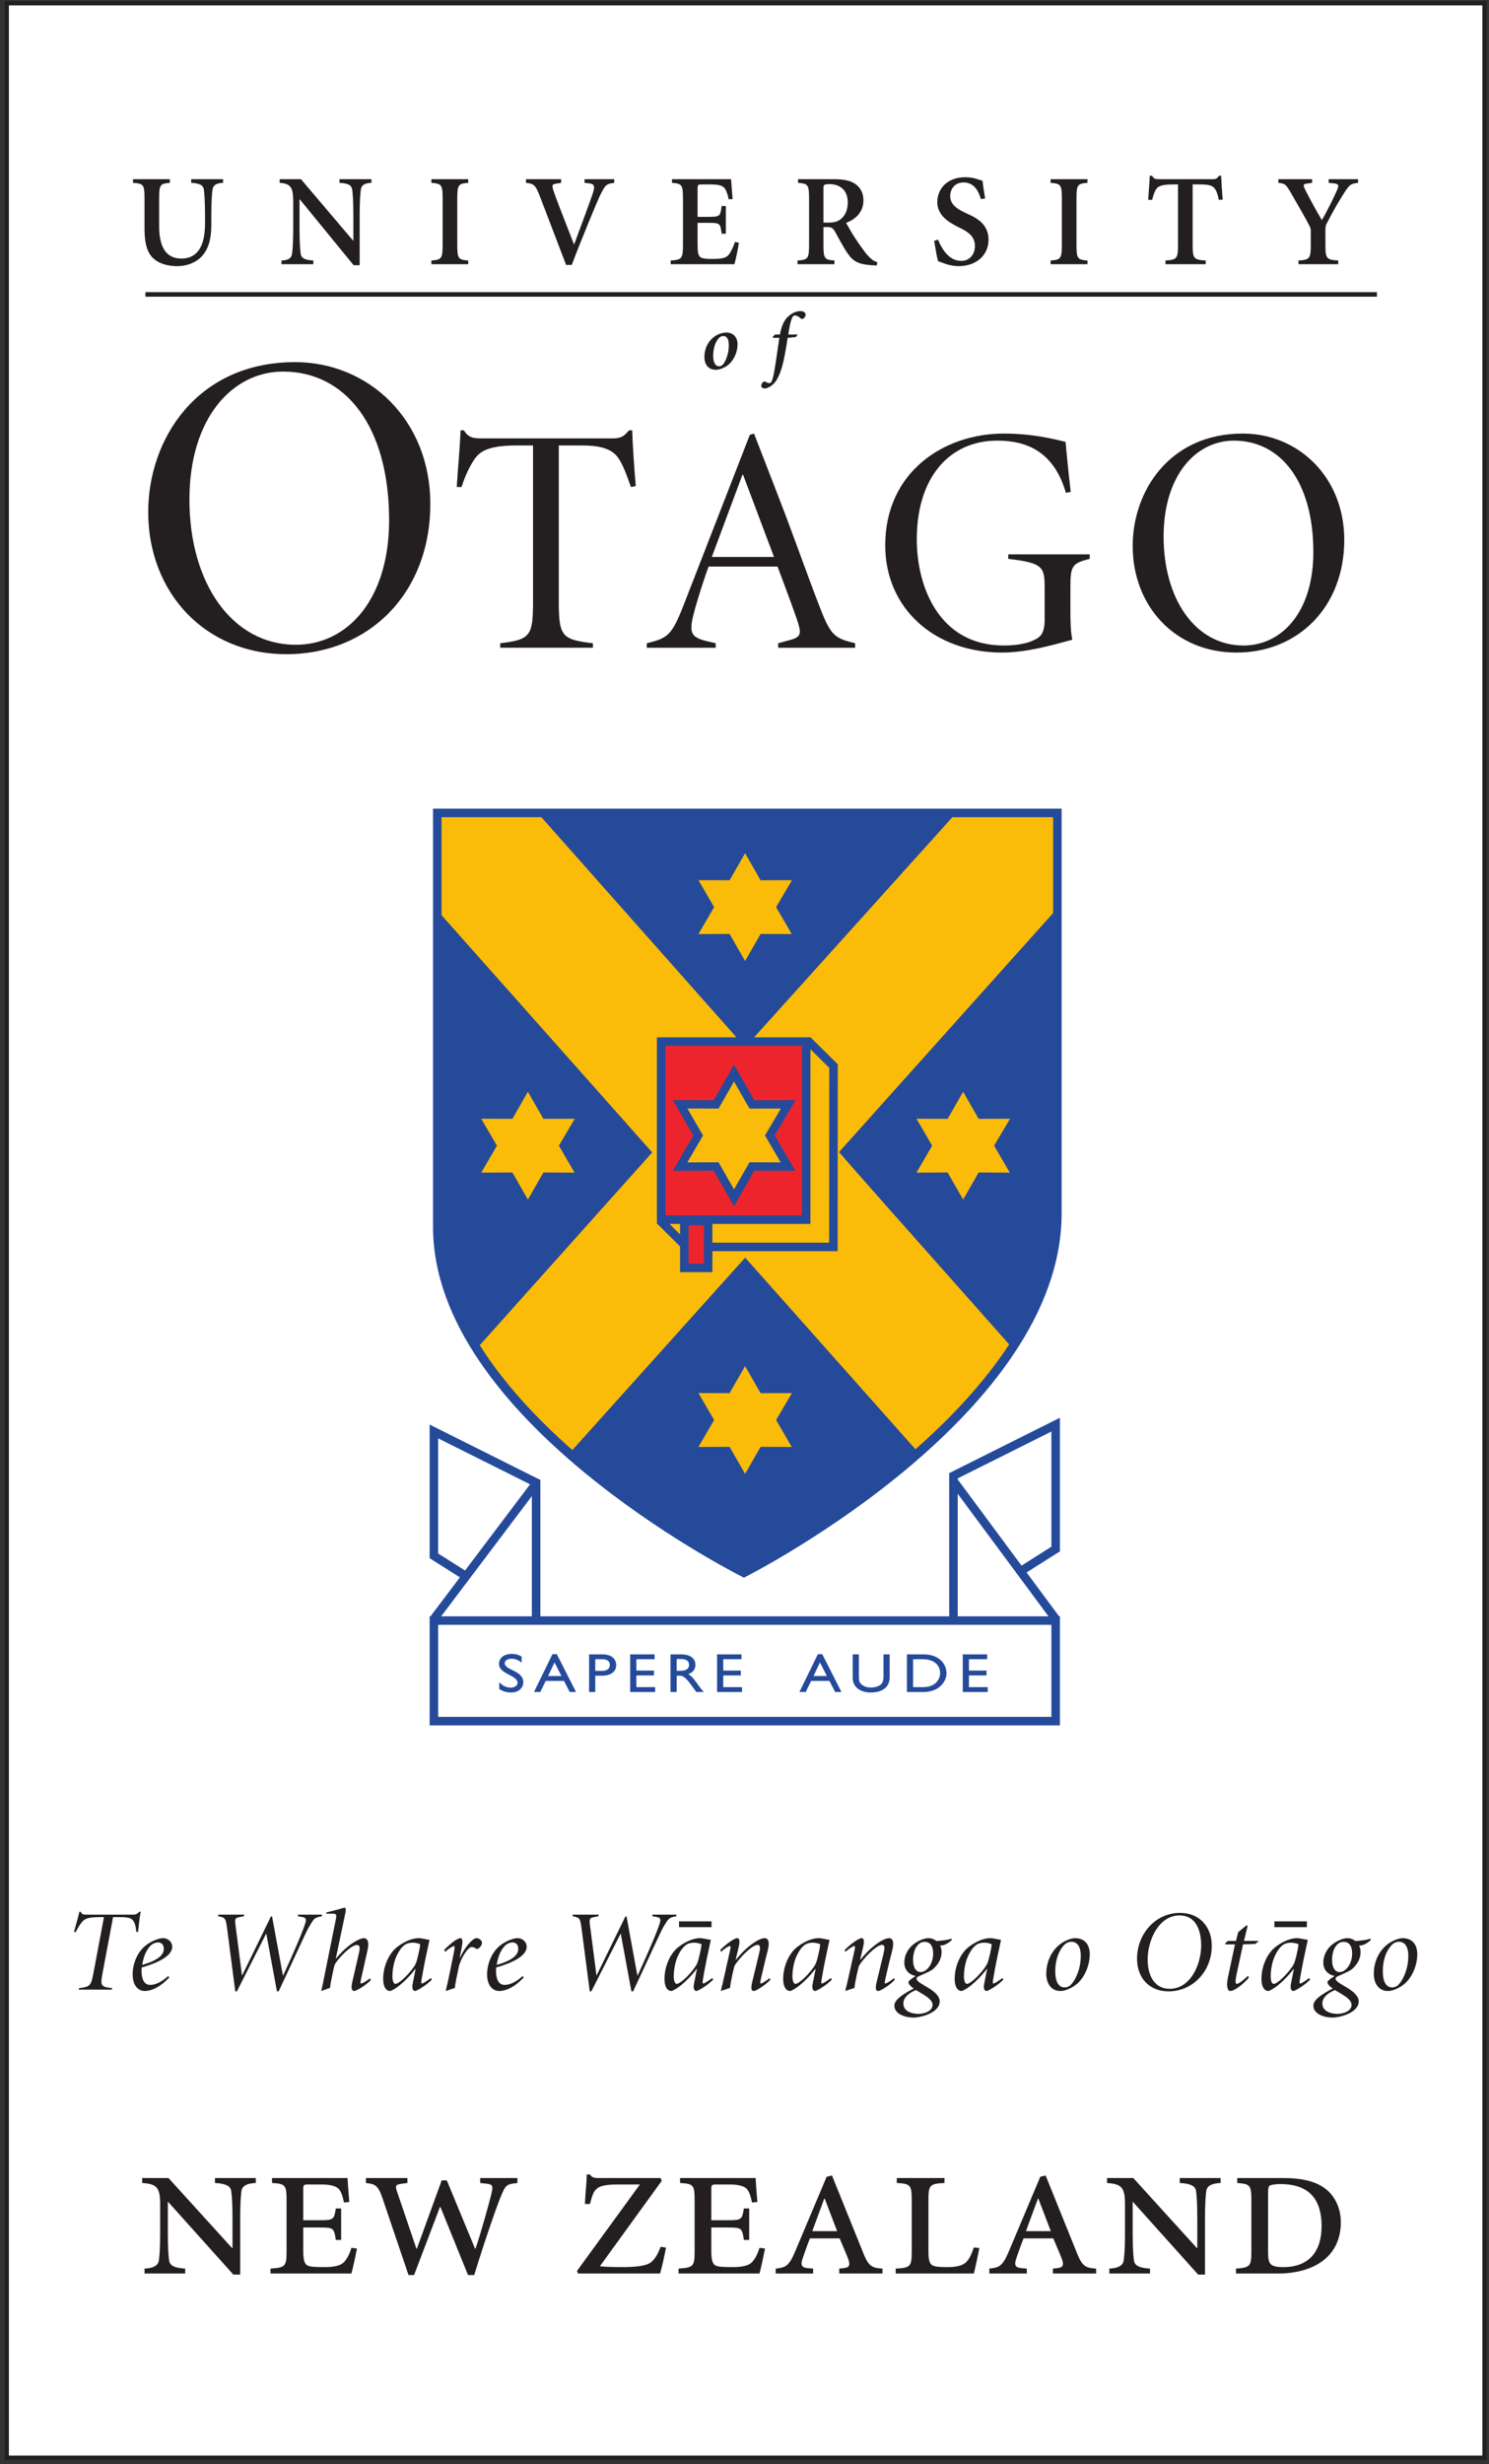 <?xml version="1.0" encoding="UTF-8" standalone="no"?>
<svg
   xmlns:dc="http://purl.org/dc/elements/1.1/"
   xmlns:cc="http://creativecommons.org/ns#"
   xmlns:rdf="http://www.w3.org/1999/02/22-rdf-syntax-ns#"
   xmlns:svg="http://www.w3.org/2000/svg"
   xmlns="http://www.w3.org/2000/svg"
   viewBox="0 0 376.25 622.5"
   height="622.5"
   width="376.25"
   xml:space="preserve"
   version="1.1"
   id="svg3159"><rect x="0" y="0" width="376.25" height="622.5" fill="#333333" stroke="none"/><defs
     id="defs3163" /><g
     transform="matrix(1.25,0,0,-1.25,0,622.5)"
     id="g3167"><g
       transform="scale(0.1,0.1)"
       id="g3169"><path
         id="path3171"
         style="fill:#ffffff;fill-opacity:1;fill-rule:nonzero;stroke:none"
         d="m 3000.93,4973.46 c 0,-9.21 0,-4951.343 0,-4960.558 -9.2,0 -2978.086,0 -2987.285,0 0,9.215 0,4951.348 0,4960.558 9.199,0 2978.086,0 2987.285,0" /><path
         id="path3173"
         style="fill:none;stroke:#231f20;stroke-width:8.682;stroke-linecap:butt;stroke-linejoin:miter;stroke-miterlimit:3.864;stroke-dasharray:none;stroke-opacity:1"
         d="m 3000.93,4973.46 c 0,-9.21 0,-4951.343 0,-4960.558 -9.2,0 -2978.086,0 -2987.285,0 0,9.215 0,4951.348 0,4960.558 9.199,0 2978.086,0 2987.285,0 z" /><path
         id="path3175"
         style="fill:#231f20;fill-opacity:1;fill-rule:nonzero;stroke:none"
         d="m 299.594,3945.19 c 0,-162.33 114.582,-287.32 279.511,-287.32 165.782,0 290.786,122.39 290.786,303.81 0,170.14 -125.004,286.46 -273.43,286.46 -197.91,0 -296.867,-155.39 -296.867,-302.95 l 0,0 z m 83.336,25.17 c 0,165.79 87.668,258.67 189.226,258.67 126.731,0 214.403,-111.1 214.403,-300.33 0,-161.45 -85.067,-251.74 -188.364,-251.74 -130.203,0 -215.265,125.87 -215.265,293.4 l 0,0" /><path
         id="path3177"
         style="fill:#231f20;fill-opacity:1;fill-rule:nonzero;stroke:none"
         d="m 974.051,4094.02 c -17.586,0 -26.688,1.3 -36.461,16.28 l -6.512,0 c -1.301,-33.2 -5.203,-74.86 -7.805,-114.57 l 9.762,0 c 9.121,28.64 19.531,46.87 27.34,57.93 9.766,13.02 25.387,26.04 83.325,26.04 l 33.85,0 0,-314.41 c 0,-70.31 -5.21,-78.13 -66.39,-85.29 l 0,-9.11 187.47,0 0,9.11 c -63.79,7.16 -69,14.98 -69,85.29 l 0,314.41 48.17,0 c 39.71,0 59.24,-9.11 69.65,-22.13 9.76,-12.37 16.93,-30.6 27.99,-61.84 l 9.77,1.95 c -3.26,37.76 -6.51,85.28 -7.16,112.62 l -6.52,0 c -10.41,-12.37 -16.26,-16.28 -33.19,-16.28 l -264.289,0 0,0" /><path
         id="path3179"
         style="fill:#231f20;fill-opacity:1;fill-rule:nonzero;stroke:none"
         d="m 1446.77,3670.89 0,9.11 -13.66,3.25 c -35.15,7.82 -41.02,15.63 -31.25,54.69 6.51,26.04 22.78,76.82 30.6,96.99 l 139.3,0 c 18.89,-50.12 37.76,-100.89 42.31,-116.52 5.86,-20.18 3.91,-26.69 -19.52,-32.55 l -21.49,-5.86 0,-9.11 155.59,0 0,9.11 c -40.36,9.77 -48.83,14.98 -69.67,68.36 -26.02,66.4 -54.67,149.07 -86.56,231.09 l -48.17,124.34 -8.46,-2.61 -133.46,-343.06 c -24.73,-63.14 -32.54,-67.7 -74.86,-78.12 l 0,-9.11 139.3,0 0,0 z m 54.04,349.58 1.3,0 62.5,-166.01 -125.64,0 61.84,166.01 0,0" /><path
         id="path3181"
         style="fill:#231f20;fill-opacity:1;fill-rule:nonzero;stroke:none"
         d="m 2164.43,3985.96 c -5.19,44.92 -8.45,78.77 -10.41,100.9 -22.77,5.87 -67.7,16.93 -124.32,16.93 -123.04,0 -240.22,-78.77 -240.22,-225.9 0,-127.58 99.6,-216.76 236.31,-216.76 48.82,0 101.55,14.96 141.91,26.03 -3.27,14.98 -3.91,35.81 -3.91,59.24 l 0,44.27 c 0,45.57 2.6,50.78 39.06,59.89 l 0,9.11 -164.69,0 0,-9.11 c 70.95,-8.46 73.55,-16.27 73.55,-59.89 l 0,-62.49 c 0,-29.95 -9.11,-36.46 -24.09,-42.97 -14.32,-6.51 -35.15,-9.76 -58.59,-9.76 -128.89,0 -175.75,115.87 -175.75,214.82 0,123.03 64.44,199.2 162.74,199.2 60.54,0 114.57,-22.79 138.65,-105.46 l 9.76,1.95 0,0" /><path
         id="path3183"
         style="fill:#231f20;fill-opacity:1;fill-rule:nonzero;stroke:none"
         d="m 2289.73,3876.6 c 0,-121.74 85.93,-215.47 209.62,-215.47 124.33,0 218.07,91.78 218.07,227.83 0,127.6 -93.74,214.83 -205.05,214.83 -148.42,0 -222.64,-116.52 -222.64,-227.19 l 0,0 z m 62.5,18.88 c 0,124.33 65.75,193.99 141.9,193.99 95.05,0 160.79,-83.33 160.79,-225.24 0,-121.08 -63.78,-188.78 -141.25,-188.78 -97.63,0 -161.44,94.39 -161.44,220.03 l 0,0" /><path
         id="path3185"
         style="fill:#231f20;fill-opacity:1;fill-rule:nonzero;stroke:none"
         d="m 1467.98,4307.95 c -5.43,0 -13.31,-1.82 -20.53,-6.08 -11.67,-6.91 -23.5,-21.53 -23.5,-43.54 0,-11.99 5.59,-25.63 23.16,-25.63 8.22,0 19.39,4.76 26.45,11.17 11.01,9.7 17.42,25.8 17.42,40.42 0,13.63 -8.38,23.66 -23,23.66 l 0,0 z m -5.59,-7.07 c 6.57,0 10.84,-5.92 10.84,-18.08 0.33,-21.67 -9.53,-40.24 -15.77,-42.38 -1.14,-0.33 -2.3,-0.65 -3.94,-0.65 -7.56,0 -11.83,8.05 -11.83,20.69 0,24.82 10.68,37.3 15.77,39.43 1.48,0.66 3.13,0.99 4.93,0.99 l 0,0" /><path
         id="path3187"
         style="fill:#231f20;fill-opacity:1;fill-rule:nonzero;stroke:none"
         d="m 1593.45,4304 c 4.93,31.55 8.55,38.45 13.15,38.45 3.94,0 8.04,-2.15 12,-5.91 1.64,-1.66 4.26,-1.49 5.91,0 1.48,1.3 4.1,4.1 4.1,7.55 0,3.94 -4.43,7.23 -10.68,7.23 -10.51,0 -20.86,-6.41 -27.59,-13.97 -7.06,-8.05 -11.34,-19.71 -13.64,-33.35 l -10.02,0 -4.76,-5.09 0.48,-1.65 12.99,0 c -2.14,-14.29 -3.95,-27.1 -6.91,-47.47 -4.27,-28.91 -7.22,-39.76 -9.68,-42.23 -1.32,-1.31 -2.64,-1.97 -4.12,-1.97 -1.96,0 -5.58,1.97 -7.72,2.96 -1.97,0.83 -3.77,0 -4.92,-1.15 -1.48,-1.31 -3.13,-4.43 -3.13,-7.23 0,-3.78 4.11,-5.26 7.07,-5.26 3.61,0 11.5,2.63 19.05,10.68 7.07,7.56 14.96,23.5 21.03,55.37 2.31,11.66 3.95,21.84 6.24,36.3 l 16.6,1.65 3.78,5.09 -19.23,0 0,0" /><path
         id="path3189"
         style="fill:#231f20;fill-opacity:1;fill-rule:nonzero;stroke:none"
         d="m 268.883,4617.85 0,-7.39 c 21.14,-1.59 23.25,-3.18 23.25,-31.72 l 0,-61.04 c 0,-31.18 5.816,-50.2 19.816,-61.57 13.211,-10.83 30.653,-14 47.039,-14 18.496,0 37.254,7.13 48.887,19.81 14.527,15.6 19.289,37.53 19.289,63.16 l 0,18.76 c 0,30.12 1.324,44.93 2.375,52.85 1.328,9.51 8.191,13.22 21.41,13.75 l 0,7.39 -64.48,0 0,-7.39 c 16.914,-1.06 24.312,-4.24 25.629,-13.75 1.062,-7.92 2.382,-22.73 2.382,-52.85 l 0,-15.85 c 0,-46.25 -15.859,-70.56 -47.828,-70.56 -31.179,0 -44.918,23.52 -44.918,65.54 l 0,55.75 c 0,28.54 2.11,30.13 21.664,31.72 l 0,7.39 -74.515,0 0,0" /><path
         id="path3191"
         style="fill:#231f20;fill-opacity:1;fill-rule:nonzero;stroke:none"
         d="m 565.301,4617.85 0,-7.39 c 21.672,-1.59 27.484,-7.93 27.484,-38.58 l 0,-51.8 c 0,-30.12 -1.32,-44.92 -2.383,-52.85 -1.32,-9.51 -8.191,-13.21 -21.398,-13.74 l 0,-7.4 64.473,0 0,7.4 c -16.911,1.05 -24.309,4.23 -25.633,13.74 -1.051,7.93 -2.379,22.73 -2.379,52.85 l 0,57.08 0.527,0 108.875,-133.18 12.16,0 0,99.88 c 0,30.12 1.321,44.93 2.375,52.85 1.321,9.51 8.188,13.22 21.403,13.75 l 0,7.39 -64.481,0 0,-7.39 c 16.914,-1.06 24.321,-4.24 25.637,-13.75 1.059,-7.92 2.379,-22.73 2.379,-52.85 l 0,-50.21 -0.527,0 -105.442,124.2 -43.07,0 0,0" /><path
         id="path3193"
         style="fill:#231f20;fill-opacity:1;fill-rule:nonzero;stroke:none"
         d="m 872.039,4617.85 0,-7.39 c 20.609,-1.59 22.723,-3.71 22.723,-32.25 l 0,-92.48 c 0,-28.54 -2.114,-30.65 -22.723,-32.24 l 0,-7.4 74.508,0 0,7.4 c -20.074,1.59 -22.192,3.7 -22.192,32.24 l 0,92.48 c 0,28.54 2.118,30.66 22.192,32.25 l 0,7.39 -74.508,0 0,0" /><path
         id="path3195"
         style="fill:#231f20;fill-opacity:1;fill-rule:nonzero;stroke:none"
         d="m 1063.25,4617.85 0,-7.39 c 14.81,-1.59 19.04,-3.18 28.02,-26.96 10.04,-26.42 35.14,-91.43 53.11,-139 l 11.37,0 c 20.34,53.91 53.11,132.13 55.75,137.41 12.16,24.59 13.21,26.43 30.13,28.55 l 0,7.39 -59.99,0 0,-7.39 7.93,-0.8 c 11.63,-1.32 14.01,-4.49 8.46,-21.4 -4.76,-14.28 -26.96,-74.26 -37.53,-102.53 -16.12,41.22 -36.73,93.54 -42.02,109.93 -3.16,10.3 -2.63,12.15 7.41,13.47 l 8.45,1.33 0,7.39 -71.09,0 0,0" /><path
         id="path3197"
         style="fill:#231f20;fill-opacity:1;fill-rule:nonzero;stroke:none"
         d="m 1358.41,4617.85 0,-7.39 c 20.09,-1.59 22.2,-3.71 22.2,-32.25 l 0,-92.48 c 0,-28.54 -2.11,-30.65 -24.84,-32.24 l 0,-7.4 128.96,0 c 2.11,7.4 7.92,34.35 8.98,43.34 l -7.92,1.59 c -4.5,-12.7 -8.99,-21.68 -13.49,-26.7 -5.55,-6.6 -17.71,-7.66 -30.91,-7.66 -11.1,0 -20.61,0.26 -25.37,3.44 -4.76,3.43 -5.82,10.83 -5.82,26.15 l 0,43.34 22.73,0 c 22.72,0 23.26,-1.05 25.9,-21.93 l 8.45,0 0,56.02 -8.45,0 c -2.64,-20.35 -3.18,-21.93 -25.9,-21.93 l -22.73,0 0,56.02 c 0,9.51 0.53,9.51 10.58,9.51 l 13.21,0 c 16.38,0 24.84,-1.58 29.33,-6.07 3.96,-3.96 7.13,-11.37 9.77,-24.05 l 7.94,0.53 c -1.59,16.38 -2.65,35.94 -3.17,40.16 l -119.45,0 0,0" /><path
         id="path3199"
         style="fill:#231f20;fill-opacity:1;fill-rule:nonzero;stroke:none"
         d="m 1664.59,4598.3 c 0,8.45 0.54,9.51 13.22,9.51 16.91,0 35.94,-9.51 35.94,-36.99 0,-12.68 -3.7,-25.37 -14.27,-33.83 -6.87,-5.28 -14.27,-6.87 -24.83,-6.87 l -10.06,0 0,68.18 z m -51.26,19.55 0,-7.39 c 20.09,-1.59 22.21,-3.71 22.21,-32.25 l 0,-92.48 c 0,-28.54 -2.12,-30.65 -23.27,-32.24 l 0,-7.4 74.53,0 0,7.4 c -20.09,1.59 -22.21,3.7 -22.21,32.24 l 0,35.41 8.46,0 c 7.93,0 11.11,-2.65 15.34,-10.05 7.66,-13.73 16.37,-30.65 24.82,-42.8 10.31,-14.8 19.3,-22.2 48.1,-24.31 l 11.1,-0.53 1.06,6.87 c -7.66,1.85 -11.89,5.81 -18.24,12.15 -5.02,5.28 -11.89,14.8 -21.93,29.34 -8.45,11.89 -18.76,30.39 -22.99,37.78 21.41,7.93 35.15,23.52 35.15,45.72 0,15.59 -7.14,26.69 -17.44,33.56 -10.57,6.86 -24.31,8.98 -43.6,8.98 l -71.09,0 0,0" /><path
         id="path3201"
         style="fill:#231f20;fill-opacity:1;fill-rule:nonzero;stroke:none"
         d="m 1991.45,4579 c -2.65,14.81 -4.24,26.43 -5.29,35.69 -3.18,1.31 -6.87,1.85 -11.1,3.43 -7.39,2.64 -16.91,3.7 -24.05,3.7 -35.4,0 -56.28,-22.73 -56.28,-50.48 0,-25.89 22.2,-39.9 39.63,-48.88 l 8.46,-4.23 c 20.88,-10.3 28.01,-20.87 28.01,-35.67 0,-16.38 -10.57,-29.86 -27.74,-29.86 -27.22,0 -41.49,29.33 -46.78,43.07 l -7.92,-2.64 c 2.65,-16.12 5.81,-34.09 7.92,-40.96 3.17,-1.06 7.94,-3.17 15.33,-5.55 6.87,-2.38 16.39,-4.49 26.43,-4.49 35.66,0 60.25,22.19 60.25,53.64 0,27.48 -19.03,41.49 -39.64,50.73 l -6.87,3.18 c -20.35,9.25 -30.92,19.03 -30.92,33.82 0,15.06 9.51,27.75 26.96,27.75 22.19,0 30.38,-18.5 35.13,-33.82 l 8.47,1.57 0,0" /><path
         id="path3203"
         style="fill:#231f20;fill-opacity:1;fill-rule:nonzero;stroke:none"
         d="m 2123.77,4617.85 0,-7.39 c 20.62,-1.59 22.73,-3.71 22.73,-32.25 l 0,-92.48 c 0,-28.54 -2.11,-30.65 -22.73,-32.24 l 0,-7.4 74.52,0 0,7.4 c -20.08,1.59 -22.19,3.7 -22.19,32.24 l 0,92.48 c 0,28.54 2.11,30.66 22.19,32.25 l 0,7.39 -74.52,0 0,0" /><path
         id="path3205"
         style="fill:#231f20;fill-opacity:1;fill-rule:nonzero;stroke:none"
         d="m 2329,4576.1 c 3.17,12.69 6.34,19.56 9.52,23.26 4.23,4.75 11.1,7.92 33.82,7.92 l 8.97,0 0,-121.55 c 0,-28.54 -2.1,-30.65 -25.36,-32.24 l 0,-7.4 81.39,0 0,7.4 c -24.3,1.59 -26.42,3.7 -26.42,32.24 l 0,121.55 13.74,0 c 16.38,0 24.84,-1.58 29.34,-6.6 3.95,-3.97 7.12,-10.84 9.76,-24.58 l 7.94,0.53 c -1.59,16.91 -2.65,37 -3.17,48.09 l -4.23,0 c -4.23,-5.28 -5.82,-6.87 -12.68,-6.87 l -108.87,0 c -7.41,0 -10.04,0.53 -13.75,6.87 l -4.76,0 c -0.52,-13.74 -2.11,-31.18 -3.17,-48.62 l 7.93,0 0,0" /><path
         id="path3207"
         style="fill:#231f20;fill-opacity:1;fill-rule:nonzero;stroke:none"
         d="m 2584.2,4617.85 0,-7.39 c 13.74,-1.59 15.05,-2.38 26.43,-22.2 17.44,-30.12 26.95,-46.78 35.41,-62.63 3.95,-7.4 3.69,-8.72 3.69,-14.27 l 0,-25.63 c 0,-28.54 -2.11,-30.65 -24.84,-32.24 l 0,-7.4 80.34,0 0,7.4 c -23.78,1.59 -25.9,3.7 -25.9,32.24 l 0,28.27 c 0,8.99 0.79,11.1 3.43,15.86 13.48,26.16 23.26,42.53 33.3,58.4 11.1,17.44 13.47,20.61 29.32,22.2 l 0,7.39 -59.45,0 0,-7.39 10.58,-1.06 c 9.24,-1.06 10.83,-3.7 6.33,-13.74 -7.92,-17.97 -22.45,-46.52 -30.65,-60.52 -10.83,17.44 -27.74,49.41 -34.09,62.11 -4.22,8.45 -3.7,10.56 3.17,11.62 l 11.11,1.59 0,7.39 -68.18,0 0,0" /><path
         id="path3209"
         style="fill:#231f20;fill-opacity:1;fill-rule:nonzero;stroke:none"
         d="m 294.043,4380.33 2489.38,0 0,9.254 -2489.38,0 0,-9.254 z" /><path
         id="path3211"
         style="fill:#254a9a;fill-opacity:1;fill-rule:nonzero;stroke:none"
         d="m 2142.63,1844.68 0,270.05 -12.45,-6.23 -211.38,-105.7 0,-289.42 -826.46,0 0,275.64 -223.832,111.93 0,-270.05 61.164,-38.75 -59.426,-78.74 c -0.004,0 -0.012,-0.02 -0.016,-0.03 l -1.722,0 0,-220.37 1274.122,0 0,220.37 -1.71,0 -65.65,88.64 67.36,42.66" /><path
         id="path3213"
         style="fill:#ffffff;fill-opacity:1;fill-rule:nonzero;stroke:none"
         d="m 2119.5,1713.38 c -29.41,39.7 -159.93,215.91 -183.49,247.71 0,-40.73 0,-228.46 0,-247.71 l 183.49,0" /><path
         id="path3215"
         style="fill:#ffffff;fill-opacity:1;fill-rule:nonzero;stroke:none"
         d="m 1075.12,1713.38 c 0,19.05 0,202.87 0,242.94 -23.46,-31.08 -153.655,-203.61 -183.335,-242.94 l 183.335,0" /><path
         id="path3217"
         style="fill:#ffffff;fill-opacity:1;fill-rule:nonzero;stroke:none"
         d="m 2125.42,1696.18 c 0,-15.1 0,-170.88 0,-185.97 -16.86,0 -1222.834,0 -1239.693,0 0,15.09 0,170.87 0,185.97 16.859,0 1222.833,0 1239.693,0" /><path
         id="path3219"
         style="fill:#254a9a;fill-opacity:1;fill-rule:nonzero;stroke:none"
         d="m 1054.46,1632.18 c -6.12,3.57 -12.74,5.35 -19.36,5.35 -15.93,0 -26.37,-7.91 -26.37,-20.29 0,-20.85 37.57,-22.65 37.57,-38.36 0,-4.24 -4.46,-9.59 -14.14,-9.59 -8.53,0 -16.55,3.89 -22.92,11.04 l 0,-13.84 c 7.26,-4.79 14.9,-7.02 24.33,-7.02 14.01,0 24.33,8.71 24.33,20.63 0,24.2 -37.58,23.98 -37.58,38.58 0,5.36 5.73,9.04 13.75,9.04 5.86,0 13,-1.78 20.39,-7.92 l 0,12.38" /><path
         id="path3221"
         style="fill:#254a9a;fill-opacity:1;fill-rule:nonzero;stroke:none"
         d="m 1125.56,1636.98 -8.79,0 -37.32,-76.5 12.74,0 10.95,22.41 36.94,0 11.59,-22.41 12.74,0 -38.85,76.5 0,0 z m -4.59,-16.73 14.01,-27.54 -27,0 12.99,27.54 0,0" /><path
         id="path3223"
         style="fill:#254a9a;fill-opacity:1;fill-rule:nonzero;stroke:none"
         d="m 1190.84,1636.52 0,-76.04 12.49,0 0,32.89 12.99,0 c 20.13,0 29.3,9.37 29.3,21.3 0,12.04 -8.67,21.85 -27.65,21.85 l -27.13,0 0,0 z m 12.49,-9.81 14.64,0 c 11.34,0 14.78,-6.01 14.78,-11.58 0,-7.58 -5.99,-11.94 -15.29,-11.94 l -14.13,0 0,23.52" /><path
         id="path3225"
         style="fill:#254a9a;fill-opacity:1;fill-rule:nonzero;stroke:none"
         d="m 1323.23,1636.52 -49.3,0 0,-76.04 50.45,0 0,9.81 -37.97,0 0,23.64 35.54,0 0,9.82 -35.54,0 0,22.96 36.82,0 0,9.81" /><path
         id="path3227"
         style="fill:#254a9a;fill-opacity:1;fill-rule:nonzero;stroke:none"
         d="m 1355.39,1636.52 0,-76.04 12.49,0 0,33 5.22,0 c 6.36,0 11.59,-1.78 23.06,-17.39 l 11.46,-15.61 14.9,0 c -5.99,7.25 -8.15,9.81 -11.84,15.05 -6.63,9.48 -11.47,16.5 -19.37,21.08 9.3,3.24 14.52,9.81 14.52,18.62 0,13.16 -10.95,21.29 -28.53,21.29 l -21.91,0 0,0 z m 12.49,-9.36 8.02,0 c 12.1,0 16.94,-4.35 17.07,-11.48 0.12,-6.36 -3.7,-12.38 -17.07,-12.38 l -8.02,0 0,23.86" /><path
         id="path3229"
         style="fill:#254a9a;fill-opacity:1;fill-rule:nonzero;stroke:none"
         d="m 1498.84,1636.52 -49.29,0 0,-76.04 50.44,0 0,9.81 -37.95,0 0,23.64 35.53,0 0,9.82 -35.53,0 0,22.96 36.8,0 0,9.81" /><path
         id="path3231"
         style="fill:#254a9a;fill-opacity:1;fill-rule:nonzero;stroke:none"
         d="m 1662.12,1636.98 -8.78,0 -37.33,-76.5 12.74,0 10.95,22.41 36.95,0 11.58,-22.41 12.75,0 -38.86,76.5 0,0 z m -4.59,-16.73 14.02,-27.54 -27,0 12.98,27.54 0,0" /><path
         id="path3233"
         style="fill:#254a9a;fill-opacity:1;fill-rule:nonzero;stroke:none"
         d="m 1798.49,1636.52 -12.49,0 0,-44.26 c 0,-7.13 -1.02,-12.72 -5.48,-16.62 -3.94,-3.45 -10.82,-6.12 -20.38,-6.12 -7.5,0 -13.75,2.11 -18.72,6.45 -3.95,3.48 -5.23,7.04 -5.23,15.62 l 0,44.93 -12.48,0 0,-47.27 c 0,-20.74 17.84,-29.78 36.18,-29.78 25.86,0 38.6,12.27 38.6,30.89 l 0,46.16" /><path
         id="path3235"
         style="fill:#254a9a;fill-opacity:1;fill-rule:nonzero;stroke:none"
         d="m 1833.29,1560.48 33.88,0 c 28.67,0 46.12,18.5 46.12,38.03 0,17.94 -14.15,38.01 -46.25,38.01 l -33.75,0 0,-76.04 z m 12.48,66.23 19.23,0 c 24.34,0 35.43,-12.94 35.43,-28.2 0,-9.37 -6.5,-28.22 -34.79,-28.22 l -19.87,0 0,56.42" /><path
         id="path3237"
         style="fill:#254a9a;fill-opacity:1;fill-rule:nonzero;stroke:none"
         d="m 1995.51,1636.52 -49.3,0 0,-76.04 50.45,0 0,9.81 -37.97,0 0,23.64 35.55,0 0,9.82 -35.55,0 0,22.96 36.82,0 0,9.81" /><path
         id="path3239"
         style="fill:#231f20;fill-opacity:1;fill-rule:nonzero;stroke:none"
         d="m 174.699,1110.54 c -6.293,0 -9.32,0.48 -11.652,5.84 l -2.57,0 c -2.797,-11.9 -6.989,-26.83 -10.961,-41.05 l 3.5,0 c 5.601,10.73 10.031,17.73 14.461,22.16 4.425,4.43 11.421,7.92 32.179,7.92 l 10.496,0 L 188.93,992.551 C 184.031,966.207 181.695,964.563 159.777,962 l -0.695,-3.031 66.922,0 0.703,3.031 c -22.855,2.563 -24.254,4.207 -19.363,30.551 l 21.222,112.859 15.864,0 c 14.222,0 21.449,-2.09 24.718,-6.99 3.493,-4.89 5.356,-11.43 6.524,-23.09 l 3.5,0.7 c 1.402,13.52 3.258,30.55 5.129,40.35 l -2.563,0 c -4.664,-4.43 -6.765,-5.84 -12.828,-5.84 l -94.211,0 0,0" /><path
         id="path3241"
         style="fill:#231f20;fill-opacity:1;fill-rule:nonzero;stroke:none"
         d="m 339.969,986.254 c -15.156,-13.293 -26.817,-17.727 -36.606,-17.727 -14.461,0 -17.258,16.797 -17.258,28.688 0,1.164 0,3.735 0.465,6.525 23.321,6.54 61.563,20.52 61.563,41.74 0,9.57 -7.699,17.5 -18.887,17.5 -9.094,0 -24.019,-6.54 -34.047,-14.24 -17.019,-13.04 -27.051,-36.83 -27.051,-58.521 0,-27.516 15.157,-34.043 24.25,-34.043 8.395,0 26.59,2.793 49.903,27.519 l -2.332,2.559 0,0 z m -52.461,22.626 c 4.191,28.21 16.555,39.64 20.984,42.2 3.031,1.87 7.223,3.27 10.957,3.27 6.063,0 11.895,-3.96 11.656,-12.83 0,-12.12 -10.257,-22.86 -43.597,-32.64 l 0,0" /><path
         id="path3243"
         style="fill:#231f20;fill-opacity:1;fill-rule:nonzero;stroke:none"
         d="m 493.809,1110.54 -52.704,0 0,-3.26 c 14.461,-3.03 15.165,-3.26 18.192,-26.35 l 16.324,-125.457 3.262,0 58.996,116.367 0.465,0 21.457,-116.367 3.496,0 c 31.246,66.227 55.262,120.097 61.098,129.887 10.488,17.49 10.726,19.12 26.347,21.92 l 0,3.26 -48.508,0 0,-3.26 9.098,-1.63 c 6.992,-1.4 8.633,-3.97 5.363,-13.99 -6.3,-19.82 -28.914,-70.89 -44.304,-104.246 l -0.461,0 -21.926,119.396 -2.328,0 -58.067,-118.923 -0.464,0 -13.059,101.203 c -1.633,12.12 -0.699,14.68 6.531,16.09 l 10.488,2.1 0.704,3.26 0,0" /><path
         id="path3245"
         style="fill:#231f20;fill-opacity:1;fill-rule:nonzero;stroke:none"
         d="m 667.109,962.473 c 1.399,12.824 7.231,38.477 9.329,46.867 6.996,12.59 32.871,39.87 45,39.87 7,0 6.304,-7.22 3.5,-19.11 l -12.821,-55.733 c -2.808,-12.367 -1.402,-18.191 3.961,-18.191 3.496,0 22.617,10.488 33.813,22.383 l -2.102,3.031 c -6.992,-5.363 -15.391,-10.258 -17.488,-10.258 -2.332,0 -1.863,2.563 0,10.961 l 12.594,56.207 c 4.894,22.15 -3.5,24.48 -6.997,24.48 -2.562,0 -5.597,-0.7 -9.796,-2.57 -13.059,-5.83 -28.911,-17.02 -46.868,-38.71 l -0.464,0 19.585,93.04 c 1.168,5.83 0.704,9.8 -1.867,9.8 -1.867,0 -18.656,-5.6 -36.843,-9.56 l 0,-2.57 13.293,0 c 7.226,0 7.925,-1.39 5.593,-13.3 L 656.844,991.852 c -2.324,-11.891 -4.656,-23.782 -7.461,-35.676 l 17.726,6.297 0,0" /><path
         id="path3247"
         style="fill:#231f20;fill-opacity:1;fill-rule:nonzero;stroke:none"
         d="m 870.906,982.293 c -7,-5.367 -15.625,-10.961 -17.722,-10.961 -2.098,0 -1.864,2.563 -0.465,10.961 4.429,26.587 10.258,52.927 15.39,76.707 l -0.699,0.95 c -2.566,0 -6.301,0.7 -9.097,1.39 -4.668,0.94 -8.629,1.64 -12.122,1.64 -14.921,0 -33.109,-9.1 -45.711,-19.83 -14.921,-12.82 -25.882,-37.78 -25.882,-62.259 0,-20.051 8.398,-24.715 13.757,-24.715 3.497,0 15.399,7.929 19.122,11.191 11.664,9.559 22.39,20.52 32.183,33.583 l 0.465,0 -6.059,-31.024 c -2.097,-11.188 2.325,-13.75 5.129,-13.75 2.797,0 21.914,10.719 33.805,23.082 l -2.094,3.035 0,0 z m -36.613,71.587 c 6.066,0 11.898,-1.63 15.16,-3.26 -0.699,-8.86 -6.066,-32.88 -9.094,-39.18 -3.968,-8.4 -12.597,-17.96 -18.191,-24.026 -9.324,-9.789 -18.652,-16.785 -22.617,-16.785 -4.43,0 -6.297,6.996 -6.297,16.098 0,8.386 1.867,25.643 7.93,39.163 6.996,15.4 13.757,21.92 19.816,25.19 3.27,1.64 8.402,2.8 13.293,2.8 l 0,0" /><path
         id="path3249"
         style="fill:#231f20;fill-opacity:1;fill-rule:nonzero;stroke:none"
         d="m 919.652,962.473 c 0.465,8.859 3.965,23.781 8.629,46.177 3.262,9.31 7,17.71 13.285,26.34 6.297,8.63 9.797,10.03 12.129,10.03 2.332,0 5.364,-0.94 7.7,-2.8 1.628,-1.39 3.726,-1.39 6.058,0 2.332,1.63 4.438,4.21 5.832,6.99 1.399,2.57 1.399,5.6 0,7.93 -1.871,3.27 -5.832,5.84 -10.496,5.84 -6.059,0 -20.75,-14 -33.113,-39.65 l -0.465,0 3.738,18.66 c 2.563,12.82 3.024,20.99 -2.336,20.99 -5.832,0 -20.527,-10.96 -32.883,-24.02 l 2.333,-3.5 c 5.371,5.13 15.156,11.65 17.722,11.65 1.867,0 1.633,-4.19 -1.164,-17.48 l -7.465,-36.607 c -2.558,-12.363 -5.129,-24.726 -8.164,-36.847 l 18.66,6.297 0,0" /><path
         id="path3251"
         style="fill:#231f20;fill-opacity:1;fill-rule:nonzero;stroke:none"
         d="m 1056.52,986.254 c -15.16,-13.293 -26.81,-17.727 -36.61,-17.727 -14.46,0 -17.25,16.797 -17.25,28.688 0,1.164 0,3.735 0.46,6.525 23.32,6.54 61.56,20.52 61.56,41.74 0,9.57 -7.7,17.5 -18.88,17.5 -9.1,0 -24.03,-6.54 -34.05,-14.24 -17.023,-13.04 -27.055,-36.83 -27.055,-58.521 0,-27.516 15.164,-34.043 24.255,-34.043 8.39,0 26.58,2.793 49.9,27.519 l -2.33,2.559 0,0 z m -52.47,22.626 c 4.2,28.21 16.56,39.64 20.99,42.2 3.03,1.87 7.23,3.27 10.96,3.27 6.06,0 11.89,-3.96 11.66,-12.83 0,-12.12 -10.25,-22.86 -43.61,-32.64 l 0,0" /><path
         id="path3253"
         style="fill:#231f20;fill-opacity:1;fill-rule:nonzero;stroke:none"
         d="m 1210.36,1110.54 -52.7,0 0,-3.26 c 14.46,-3.03 15.16,-3.26 18.18,-26.35 l 16.33,-125.457 3.26,0 58.99,116.367 0.47,0 21.46,-116.367 3.49,0 c 31.25,66.227 55.27,120.097 61.1,129.887 10.49,17.49 10.73,19.12 26.35,21.92 l 0,3.26 -48.5,0 0,-3.26 9.09,-1.63 c 7,-1.4 8.63,-3.97 5.37,-13.99 -6.3,-19.82 -28.91,-70.89 -44.31,-104.246 l -0.47,0 -21.91,119.396 -2.34,0 -58.06,-118.923 -0.46,0 -13.06,101.203 c -1.63,12.12 -0.7,14.68 6.52,16.09 l 10.5,2.1 0.7,3.26 0,0" /><path
         id="path3255"
         style="fill:#231f20;fill-opacity:1;fill-rule:nonzero;stroke:none"
         d="m 1439.61,982.293 c -6.99,-5.367 -15.62,-10.961 -17.72,-10.961 -2.09,0 -1.87,2.563 -0.46,10.961 4.43,26.587 10.25,52.927 15.39,76.707 l -0.7,0.95 c -2.57,0 -6.3,0.7 -9.1,1.39 -4.66,0.94 -8.63,1.64 -12.13,1.64 -14.92,0 -33.11,-9.1 -45.7,-19.83 -14.92,-12.82 -25.89,-37.78 -25.89,-62.259 0,-20.051 8.4,-24.715 13.77,-24.715 3.49,0 15.38,7.929 19.12,11.191 11.66,9.559 22.38,20.52 32.17,33.583 l 0.48,0 -6.06,-31.024 c -2.11,-11.188 2.32,-13.75 5.11,-13.75 2.81,0 21.93,10.719 33.82,23.082 l -2.1,3.035 0,0 z M 1403,1053.88 c 6.06,0 11.89,-1.63 15.17,-3.26 -0.71,-8.86 -6.07,-32.88 -9.11,-39.18 -3.96,-8.4 -12.59,-17.96 -18.18,-24.026 -9.33,-9.789 -18.65,-16.785 -22.62,-16.785 -4.43,0 -6.3,6.996 -6.3,16.098 0,8.386 1.87,25.643 7.93,39.163 7,15.4 13.76,21.92 19.82,25.19 3.27,1.64 8.4,2.8 13.29,2.8 l 0,0" /><path
         id="path3257"
         style="fill:#231f20;fill-opacity:1;fill-rule:nonzero;stroke:none"
         d="m 1475.77,962.473 c 1.16,12.824 7.22,38.477 8.85,44.077 7,13.29 34.99,42.66 46.63,42.9 6.77,0 5.6,-7.46 2.81,-19.35 l -13.52,-55.963 c -3.04,-12.364 -2.11,-17.961 3.49,-17.961 3.51,0 21.92,10.488 33.35,22.851 l -1.87,3.036 c -6.3,-5.364 -15.15,-10.731 -17.49,-10.731 -1.63,0 -1.4,2.563 0.48,10.961 4.41,19.117 8.86,38.007 13.27,55.027 6.07,23.33 -2.09,25.66 -5.82,25.66 -2.33,0 -6.07,-0.7 -10.73,-2.8 -10.26,-4.67 -27.75,-16.33 -47.33,-40.58 l -0.7,0 5.36,22.39 c 3.03,12.82 3.74,20.99 -2.8,20.99 -4.66,0 -21.45,-10.96 -34.04,-24.25 l 2.1,-3.27 c 5.83,5.83 15.16,11.65 17.72,11.65 2.1,0 1.4,-4.19 -0.93,-14.22 l -8.63,-38.476 c -3.5,-15.156 -5.6,-25.644 -8.86,-38.238 l 18.66,6.297 0,0" /><path
         id="path3259"
         style="fill:#231f20;fill-opacity:1;fill-rule:nonzero;stroke:none"
         d="m 1679.54,982.293 c -6.99,-5.367 -15.62,-10.961 -17.72,-10.961 -2.11,0 -1.87,2.563 -0.48,10.961 4.44,26.587 10.28,52.927 15.4,76.707 l -0.7,0.95 c -2.56,0 -6.3,0.7 -9.09,1.39 -4.66,0.94 -8.63,1.64 -12.13,1.64 -14.93,0 -33.11,-9.1 -45.71,-19.83 -14.92,-12.82 -25.88,-37.78 -25.88,-62.259 0,-20.051 8.4,-24.715 13.76,-24.715 3.49,0 15.39,7.929 19.12,11.191 11.66,9.559 22.38,20.52 32.18,33.583 l 0.48,0 -6.07,-31.024 c -2.11,-11.188 2.33,-13.75 5.12,-13.75 2.81,0 21.92,10.719 33.81,23.082 l -2.09,3.035 0,0 z m -36.61,71.587 c 6.06,0 11.89,-1.63 15.15,-3.26 -0.7,-8.86 -6.05,-32.88 -9.09,-39.18 -3.96,-8.4 -12.59,-17.96 -18.2,-24.026 -9.31,-9.789 -18.64,-16.785 -22.61,-16.785 -4.43,0 -6.29,6.996 -6.29,16.098 0,8.386 1.86,25.643 7.93,39.163 6.99,15.4 13.76,21.92 19.81,25.19 3.26,1.64 8.4,2.8 13.3,2.8 l 0,0" /><path
         id="path3261"
         style="fill:#231f20;fill-opacity:1;fill-rule:nonzero;stroke:none"
         d="m 1727.35,962.473 c 1.17,12.824 7.22,38.477 8.85,44.077 7,13.29 34.99,42.66 46.65,42.9 6.76,0 5.6,-7.46 2.79,-19.35 l -13.52,-55.963 c -3.03,-12.364 -2.1,-17.961 3.51,-17.961 3.49,0 21.91,10.488 33.34,22.851 l -1.86,3.036 c -6.31,-5.364 -15.17,-10.731 -17.5,-10.731 -1.63,0 -1.4,2.563 0.47,10.961 4.44,19.117 8.86,38.007 13.29,55.027 6.06,23.33 -2.1,25.66 -5.83,25.66 -2.34,0 -6.06,-0.7 -10.72,-2.8 -10.26,-4.67 -27.76,-16.33 -47.35,-40.58 l -0.69,0 5.35,22.39 c 3.04,12.82 3.74,20.99 -2.79,20.99 -4.66,0 -21.45,-10.96 -34.04,-24.25 l 2.09,-3.27 c 5.84,5.83 15.15,11.65 17.73,11.65 2.09,0 1.4,-4.19 -0.93,-14.22 l -8.63,-38.476 c -3.5,-15.156 -5.59,-25.644 -8.87,-38.238 l 18.66,6.297 0,0" /><path
         id="path3263"
         style="fill:#231f20;fill-opacity:1;fill-rule:nonzero;stroke:none"
         d="m 1886.36,1032.19 c 0,-22.85 -14,-37.776 -25.19,-37.776 -8.63,0 -15.4,7.926 -15.4,24.476 0,10.28 2.34,19.84 6.3,25.89 4.89,7.7 10.26,10.73 17.03,10.73 12.35,0 17.26,-10.03 17.26,-23.32 l 0,0 z m -34.99,-74.151 c 2.56,-1.16 8.16,-4.668 15.86,-9.328 10.73,-6.527 17.95,-13.051 17.95,-20.523 0,-12.36 -16.08,-18.184 -28.67,-18.184 -14.7,0 -30.32,5.824 -30.32,20.75 0,10.5 7.92,20.059 25.18,27.285 l 0,0 z m 71.59,104.001 c -4.9,-2.09 -11.89,-3.5 -30.08,-4.9 -4.43,3.74 -10.03,5.84 -16.56,5.84 -7.46,0 -20.52,-4.91 -30.55,-13.06 -11.66,-9.56 -17.71,-23.33 -17.71,-36.15 0,-14.922 9.08,-24.25 22.85,-27.286 -10.97,-7.226 -14.46,-10.031 -14.46,-13.05 0,-2.332 3.26,-7.469 10.73,-12.133 -26.13,-13.524 -39.18,-24.012 -39.18,-34.742 0,-16.329 20.52,-24.024 38.71,-24.024 15.16,0 52.92,9.57 52.92,32.883 0,8.168 -6.98,17.496 -23.31,27.285 -10.03,6.067 -23.55,12.82 -23.55,18.188 0,2.101 1.63,3.73 4.67,5.132 13.99,6.297 24.48,10.493 30.08,15.627 6.99,6.76 15.85,17.24 15.85,33.57 0,4.44 -0.93,8.86 -3.02,12.83 2.32,0.24 3.49,0.24 4.19,0.24 5.83,0.92 12.35,4.43 19.82,11.19 l -1.4,2.56 0,0" /><path
         id="path3265"
         style="fill:#231f20;fill-opacity:1;fill-rule:nonzero;stroke:none"
         d="m 2026.22,982.293 c -7,-5.367 -15.63,-10.961 -17.72,-10.961 -2.1,0 -1.87,2.563 -0.47,10.961 4.43,26.587 10.26,52.927 15.4,76.707 l -0.7,0.95 c -2.57,0 -6.3,0.7 -9.1,1.39 -4.67,0.94 -8.63,1.64 -12.13,1.64 -14.92,0 -33.11,-9.1 -45.7,-19.83 -14.92,-12.82 -25.88,-37.78 -25.88,-62.259 0,-20.051 8.4,-24.715 13.75,-24.715 3.5,0 15.4,7.929 19.13,11.191 11.65,9.559 22.38,20.52 32.18,33.583 l 0.46,0 -6.07,-31.024 c -2.09,-11.188 2.33,-13.75 5.14,-13.75 2.8,0 21.92,10.719 33.81,23.082 l -2.1,3.035 0,0 z m -36.61,71.587 c 6.06,0 11.89,-1.63 15.16,-3.26 -0.7,-8.86 -6.07,-32.88 -9.1,-39.18 -3.97,-8.4 -12.58,-17.96 -18.19,-24.026 -9.33,-9.789 -18.64,-16.785 -22.61,-16.785 -4.43,0 -6.29,6.996 -6.29,16.098 0,8.386 1.86,25.643 7.92,39.163 7,15.4 13.76,21.92 19.82,25.19 3.26,1.64 8.39,2.8 13.29,2.8 l 0,0" /><path
         id="path3267"
         style="fill:#231f20;fill-opacity:1;fill-rule:nonzero;stroke:none"
         d="m 2173.33,1062.98 c -6.06,0 -15.15,-2.8 -24.71,-8.4 -16.1,-9.56 -33.58,-31.25 -33.58,-63.889 0,-16.324 7.69,-34.515 28.92,-34.515 10.01,0 24.71,6.758 34.5,15.625 15.39,13.984 24.49,38.009 24.49,58.749 0,19.37 -10.26,32.43 -29.62,32.43 l 0,0 z m 11.42,-35.44 c 0.47,-31.024 -15.61,-58.77 -25.17,-62.505 -2.33,-0.93 -4.67,-1.633 -7.24,-1.633 -13.75,0 -19.12,13.77 -19.12,32.883 0,35.215 16.8,54.335 24.49,57.595 2.1,0.93 4.89,1.86 7.92,1.86 11.43,0 19.12,-9.09 19.12,-28.2 l 0,0" /><path
         id="path3269"
         style="fill:#231f20;fill-opacity:1;fill-rule:nonzero;stroke:none"
         d="m 2298.5,1021.47 c 0,-39.177 25.18,-65.997 63.66,-65.997 50.14,0 87.44,41.742 87.44,91.887 0,38.93 -24.95,66.69 -64.13,66.69 -50.13,0 -86.97,-42.91 -86.97,-92.58 l 0,0 z m 21.45,-1.63 c 0,38.48 22.16,89.07 64.36,89.07 33.11,0 43.84,-29.85 43.84,-60.86 0,-37.54 -21.22,-87.448 -63.66,-87.448 -31.48,0 -44.54,27.984 -44.54,59.238 l 0,0" /><path
         id="path3271"
         style="fill:#231f20;fill-opacity:1;fill-rule:nonzero;stroke:none"
         d="M 2496.45,1050.39 2482,982.293 c -3.73,-17.957 0.23,-26.117 4.65,-26.117 10.73,0 31.25,18.418 38.25,27.519 l -2.56,2.789 c -5.14,-4.894 -17.26,-15.855 -22.15,-15.855 -3.04,0 -3.26,6.07 -0.93,17.027 l 13.52,62.734 24.94,0.93 6.77,6.07 -29.85,0 7.47,30.3 -2.11,1.4 -17.02,-13.99 -4.43,-17.71 -15.86,0 -6.05,-4.67 0.69,-2.33 19.12,0 0,0" /><path
         id="path3273"
         style="fill:#231f20;fill-opacity:1;fill-rule:nonzero;stroke:none"
         d="m 2646.36,982.293 c -7,-5.367 -15.63,-10.961 -17.72,-10.961 -2.1,0 -1.87,2.563 -0.47,10.961 4.44,26.587 10.26,52.927 15.38,76.707 l -0.68,0.95 c -2.58,0 -6.3,0.7 -9.1,1.39 -4.67,0.94 -8.63,1.64 -12.13,1.64 -14.92,0 -33.12,-9.1 -45.7,-19.83 -14.92,-12.82 -25.88,-37.78 -25.88,-62.259 0,-20.051 8.38,-24.715 13.75,-24.715 3.51,0 15.39,7.929 19.12,11.191 11.66,9.559 22.39,20.52 32.18,33.583 l 0.47,0 -6.07,-31.024 c -2.09,-11.188 2.33,-13.75 5.14,-13.75 2.79,0 21.92,10.719 33.81,23.082 l -2.1,3.035 0,0 z m -36.6,71.587 c 6.05,0 11.88,-1.63 15.15,-3.26 -0.71,-8.86 -6.07,-32.88 -9.1,-39.18 -3.97,-8.4 -12.59,-17.96 -18.19,-24.026 -9.33,-9.789 -18.66,-16.785 -22.62,-16.785 -4.42,0 -6.3,6.996 -6.3,16.098 0,8.386 1.88,25.643 7.94,39.163 6.99,15.4 13.75,21.92 19.82,25.19 3.27,1.64 8.4,2.8 13.3,2.8 l 0,0" /><path
         id="path3275"
         style="fill:#231f20;fill-opacity:1;fill-rule:nonzero;stroke:none"
         d="m 2733.34,1032.19 c 0,-22.85 -13.98,-37.776 -25.17,-37.776 -8.64,0 -15.39,7.926 -15.39,24.476 0,10.28 2.33,19.84 6.29,25.89 4.89,7.7 10.26,10.73 17.02,10.73 12.36,0 17.25,-10.03 17.25,-23.32 l 0,0 z m -34.97,-74.151 c 2.56,-1.16 8.16,-4.668 15.85,-9.328 10.73,-6.527 17.96,-13.051 17.96,-20.523 0,-12.36 -16.09,-18.184 -28.67,-18.184 -14.7,0 -30.33,5.824 -30.33,20.75 0,10.5 7.93,20.059 25.19,27.285 l 0,0 z m 71.59,104.001 c -4.89,-2.09 -11.89,-3.5 -30.08,-4.9 -4.44,3.74 -10.03,5.84 -16.56,5.84 -7.46,0 -20.52,-4.91 -30.54,-13.06 -11.67,-9.56 -17.72,-23.33 -17.72,-36.15 0,-14.922 9.09,-24.25 22.83,-27.286 -10.95,-7.226 -14.44,-10.031 -14.44,-13.05 0,-2.332 3.26,-7.469 10.73,-12.133 -26.13,-13.524 -39.18,-24.012 -39.18,-34.742 0,-16.329 20.52,-24.024 38.71,-24.024 15.15,0 52.92,9.57 52.92,32.883 0,8.168 -6.99,17.496 -23.31,27.285 -10.03,6.067 -23.55,12.82 -23.55,18.188 0,2.101 1.63,3.73 4.67,5.132 13.98,6.297 24.48,10.493 30.08,15.627 6.99,6.76 15.85,17.24 15.85,33.57 0,4.44 -0.93,8.86 -3.03,12.83 2.33,0.24 3.5,0.24 4.19,0.24 5.84,0.92 12.36,4.43 19.83,11.19 l -1.4,2.56 0,0" /><path
         id="path3277"
         style="fill:#231f20;fill-opacity:1;fill-rule:nonzero;stroke:none"
         d="m 2835.44,1062.98 c -6.05,0 -15.15,-2.8 -24.71,-8.4 -16.1,-9.56 -33.58,-31.25 -33.58,-63.889 0,-16.324 7.69,-34.515 28.91,-34.515 10.03,0 24.72,6.758 34.52,15.625 15.38,13.984 24.48,38.009 24.48,58.749 0,19.37 -10.26,32.43 -29.62,32.43 l 0,0 z m 11.44,-35.44 c 0.46,-31.024 -15.63,-58.77 -25.19,-62.505 -2.33,-0.93 -4.67,-1.633 -7.23,-1.633 -13.76,0 -19.11,13.77 -19.11,32.883 0,35.215 16.78,54.335 24.47,57.595 2.1,0.93 4.9,1.86 7.93,1.86 11.43,0 19.13,-9.09 19.13,-28.2 l 0,0" /><path
         id="path3279"
         style="fill:#231f20;fill-opacity:1;fill-rule:nonzero;stroke:none"
         d="m 1372.66,1085.21 65.68,0 0,11.676 -65.68,0 0,-11.676 z" /><path
         id="path3281"
         style="fill:#231f20;fill-opacity:1;fill-rule:nonzero;stroke:none"
         d="m 2576.14,1085.21 65.676,0 0,11.676 -65.676,0 0,-11.676 z" /><path
         id="path3283"
         style="fill:#ffffff;fill-opacity:1;fill-rule:nonzero;stroke:none"
         d="m 2065,1815.88 c 31.81,20.16 57.62,36.51 60.42,38.28 0,8.6 0,208.35 0,232.71 -21.46,-10.73 -180.88,-90.44 -189.41,-94.7 0,-0.37 0,-1.17 0,-2.15 L 2065,1815.88" /><path
         id="path3285"
         style="fill:#ffffff;fill-opacity:1;fill-rule:nonzero;stroke:none"
         d="m 1071.56,1980.18 c -25.26,12.63 -165.783,82.88 -185.833,92.91 0,-24.36 0,-224.11 0,-232.71 2.613,-1.66 25.378,-16.08 54.351,-34.43 l 131.482,174.23" /><path
         id="path3287"
         style="fill:#254a9a;fill-opacity:1;fill-rule:nonzero;stroke:none"
         d="m 2137.46,3345.68 -1262.058,0 0,-845.36 c 0,-386.6 599.058,-693.9 624.558,-706.8 l 3.91,-1.98 3.88,2 c 26.07,13.31 638.33,330.73 638.33,734.27 l 0,817.87 -8.62,0" /><path
         id="path3289"
         style="fill:#fbbc09;fill-opacity:1;fill-rule:nonzero;stroke:none"
         d="m 2040.03,2262.93 c -202.45,227.92 -328.99,370.91 -343.98,388.66 3.7,4.13 393.6,439.33 432.81,483.1 0,108.04 0,188.49 0,193.77 -4.28,0 -85.16,0 -203.59,0 -36.5,-40.51 -413.97,-459.51 -418.82,-464.89 -4.8,5.41 -376.2,424.38 -412.11,464.89 -117.422,0 -197.449,0 -201.719,0 0,-5.25 0,-87.41 0,-198.08 38.949,-43.86 421.999,-475.13 425.819,-479.45 -3.86,-4.32 -319.194,-356.69 -348.624,-389.57 49.134,-78.1 116.614,-149.75 187.214,-211.91 28.7,31.95 344.54,383.44 349.38,388.84 4.82,-5.43 315.89,-355.44 344.14,-387.22 70.41,62.04 138.34,133.63 189.48,211.86" /><path
         id="path3291"
         style="fill:#254a9a;fill-opacity:1;fill-rule:nonzero;stroke:none"
         d="m 1693.56,2829.09 -55.08,54.53 -310.56,0 0.01,-376.18 46.78,-46.48 0,-51.95 65.43,0 0,42.33 253.19,0 0.23,377.75" /><path
         id="path3293"
         style="fill:#fbbc09;fill-opacity:1;fill-rule:nonzero;stroke:none"
         d="m 1353.36,2506.44 21.35,0 0,-21.21 c -7.26,7.22 -15.38,15.29 -21.35,21.21" /><path
         id="path3295"
         style="fill:#fbbc09;fill-opacity:1;fill-rule:nonzero;stroke:none"
         d="m 1676.13,2468.55 c -11.83,0 -157.79,0 -235.99,0 l 0,37.89 198.11,0 0,353.18 c 11.92,-11.79 34.69,-34.34 38.09,-37.7 -0.01,-6.88 -0.2,-337.13 -0.21,-353.37" /><path
         id="path3297"
         style="fill:#ee242d;fill-opacity:1;fill-rule:nonzero;stroke:none"
         d="m 1422.93,2503.7 c 0,-12.8 0,-64.68 0,-77.49 -9.09,0 -21.91,0 -31,0 0,12.81 0,64.69 0,77.49 9.09,0 21.91,0 31,0" /><path
         id="path3299"
         style="fill:#254a9a;fill-opacity:1;fill-rule:nonzero;stroke:none"
         d="m 1498.87,3276.86 c 0,0 -29.51,-51.53 -33.77,-58.96 -8.57,0.03 -82.72,0.29 -82.72,0.29 0,0 37.31,-64.08 41.62,-71.49 -4.31,-7.4 -41.62,-71.49 -41.62,-71.49 0,0 74.15,0.26 82.72,0.29 4.26,-7.43 41.11,-71.78 41.11,-71.78 0,0 36.85,64.35 41.1,71.78 8.58,-0.03 82.72,-0.29 82.72,-0.29 0,0 -37.25,64 -41.59,71.46 4.39,7.42 42.21,71.4 42.21,71.4 0,0 -74.77,-0.16 -83.32,-0.18 -4.26,7.42 -41.12,71.78 -41.12,71.78 l -7.34,-12.81" /><path
         id="path3301"
         style="fill:#fbbc09;fill-opacity:1;fill-rule:nonzero;stroke:none"
         d="m 1477.33,3205.21 c 0,0 19.55,34.11 28.88,50.41 9.33,-16.3 31.31,-54.67 31.31,-54.67 0,0 44.51,0.09 63.43,0.13 -9.6,-16.24 -32.14,-54.35 -32.14,-54.35 0,0 22.28,-38.26 31.73,-54.49 -18.79,0.07 -63.02,0.22 -63.02,0.22 0,0 -21.98,-38.39 -31.31,-54.68 -9.33,16.29 -31.32,54.68 -31.32,54.68 0,0 -44.23,-0.15 -63.01,-0.22 9.45,16.23 31.7,54.46 31.7,54.46 0,0 -22.25,38.22 -31.7,54.46 18.78,-0.07 63.01,-0.22 63.01,-0.22 l 2.44,4.27" /><path
         id="path3303"
         style="fill:#254a9a;fill-opacity:1;fill-rule:nonzero;stroke:none"
         d="m 1498.87,2240.32 c 0,0 -29.51,-51.53 -33.77,-58.96 -8.57,0.04 -82.72,0.29 -82.72,0.29 0,0 37.31,-64.08 41.62,-71.49 -4.31,-7.4 -41.62,-71.48 -41.62,-71.48 0,0 74.15,0.25 82.72,0.29 4.26,-7.43 41.11,-71.77 41.11,-71.77 0,0 36.85,64.33 41.1,71.77 8.57,-0.04 82.72,-0.29 82.72,-0.29 0,0 -37.25,64 -41.59,71.45 4.39,7.43 42.21,71.41 42.21,71.41 0,0 -74.77,-0.17 -83.32,-0.18 -4.26,7.42 -41.12,71.78 -41.12,71.78 l -7.34,-12.82" /><path
         id="path3305"
         style="fill:#fbbc09;fill-opacity:1;fill-rule:nonzero;stroke:none"
         d="m 1477.33,2168.68 c 0,0 19.55,34.1 28.88,50.41 9.33,-16.31 31.31,-54.68 31.31,-54.68 0,0 44.51,0.09 63.43,0.13 -9.6,-16.24 -32.14,-54.34 -32.14,-54.34 0,0 22.28,-38.25 31.73,-54.49 -18.79,0.06 -63.02,0.21 -63.02,0.21 0,0 -21.98,-38.37 -31.31,-54.67 -9.33,16.3 -31.32,54.67 -31.32,54.67 0,0 -44.23,-0.15 -63.01,-0.21 9.45,16.24 31.7,54.45 31.7,54.45 0,0 -22.25,38.23 -31.7,54.47 18.78,-0.07 63.01,-0.22 63.01,-0.22 l 2.44,4.27" /><path
         id="path3307"
         style="fill:#254a9a;fill-opacity:1;fill-rule:nonzero;stroke:none"
         d="m 1059.81,2794.74 c 0,0 -29.51,-51.52 -33.76,-58.95 -8.57,0.02 -82.718,0.28 -82.718,0.28 0,0 37.309,-64.07 41.613,-71.48 -4.304,-7.4 -41.613,-71.49 -41.613,-71.49 0,0 74.148,0.26 82.718,0.29 4.25,-7.43 41.1,-71.78 41.1,-71.78 0,0 36.85,64.35 41.1,71.78 8.58,-0.03 82.71,-0.29 82.71,-0.29 0,0 -37.25,64.01 -41.58,71.46 4.39,7.42 42.21,71.4 42.21,71.4 0,0 -74.76,-0.16 -83.32,-0.18 -4.26,7.42 -41.12,71.79 -41.12,71.79 l -7.34,-12.83" /><path
         id="path3309"
         style="fill:#fbbc09;fill-opacity:1;fill-rule:nonzero;stroke:none"
         d="m 1038.29,2723.1 c 0,0 19.53,34.11 28.86,50.4 9.34,-16.29 31.31,-54.67 31.31,-54.67 0,0 44.51,0.1 63.42,0.14 -9.59,-16.24 -32.13,-54.34 -32.13,-54.34 0,0 22.28,-38.26 31.72,-54.5 -18.78,0.07 -63.01,0.23 -63.01,0.23 0,0 -21.97,-38.38 -31.31,-54.68 -9.33,16.3 -31.31,54.68 -31.31,54.68 0,0 -44.231,-0.16 -63.016,-0.23 9.457,16.24 31.716,54.46 31.716,54.46 0,0 -22.259,38.22 -31.704,54.46 18.773,-0.07 63.004,-0.23 63.004,-0.23 l 2.45,4.28" /><path
         id="path3311"
         style="fill:#254a9a;fill-opacity:1;fill-rule:nonzero;stroke:none"
         d="m 1939.65,2794.74 c 0,0 -29.51,-51.52 -33.77,-58.95 -8.56,0.02 -82.71,0.28 -82.71,0.28 0,0 37.3,-64.07 41.61,-71.48 -4.31,-7.4 -41.61,-71.49 -41.61,-71.49 0,0 74.15,0.26 82.71,0.29 4.26,-7.43 41.12,-71.78 41.12,-71.78 0,0 36.84,64.35 41.1,71.78 8.56,-0.03 82.7,-0.29 82.7,-0.29 0,0 -37.24,64.01 -41.58,71.46 4.39,7.42 42.22,71.4 42.22,71.4 0,0 -74.78,-0.16 -83.34,-0.18 -4.26,7.42 -41.1,71.79 -41.1,71.79 l -7.35,-12.83" /><path
         id="path3313"
         style="fill:#fbbc09;fill-opacity:1;fill-rule:nonzero;stroke:none"
         d="m 1918.12,2723.1 c 0,0 19.53,34.11 28.88,50.4 9.32,-16.29 31.3,-54.67 31.3,-54.67 0,0 44.51,0.1 63.43,0.14 -9.6,-16.24 -32.13,-54.34 -32.13,-54.34 0,0 22.26,-38.26 31.7,-54.5 -18.76,0.07 -63,0.23 -63,0.23 0,0 -21.98,-38.38 -31.3,-54.68 -9.35,16.3 -31.33,54.68 -31.33,54.68 0,0 -44.23,-0.16 -63.01,-0.23 9.45,16.24 31.71,54.46 31.71,54.46 0,0 -22.26,38.22 -31.7,54.46 18.77,-0.07 63,-0.23 63,-0.23 l 2.45,4.28" /><path
         id="path3315"
         style="fill:#ee242d;fill-opacity:1;fill-rule:nonzero;stroke:none"
         d="m 1621.03,2866.39 c 0,-15.99 0,-326.73 0,-342.73 -15.73,0 -260.16,0 -275.89,0 0,16 0,326.74 0,342.73 15.73,0 260.16,0 275.89,0" /><path
         id="path3317"
         style="fill:#254a9a;fill-opacity:1;fill-rule:nonzero;stroke:none"
         d="m 1476.48,2815.41 c 0,0 -29.51,-51.52 -33.76,-58.96 -8.57,0.03 -82.72,0.29 -82.72,0.29 0,0 37.31,-64.08 41.61,-71.49 -4.3,-7.4 -41.61,-71.48 -41.61,-71.48 0,0 74.15,0.25 82.72,0.28 4.25,-7.42 41.1,-71.78 41.1,-71.78 0,0 36.86,64.36 41.12,71.78 8.56,-0.03 82.72,-0.28 82.72,-0.28 0,0 -37.27,64 -41.61,71.45 4.4,7.42 42.22,71.4 42.22,71.4 0,0 -74.77,-0.16 -83.32,-0.17 -4.26,7.41 -41.13,71.78 -41.13,71.78 l -7.34,-12.82" /><path
         id="path3319"
         style="fill:#fbbc09;fill-opacity:1;fill-rule:nonzero;stroke:none"
         d="m 1454.95,2743.77 c 0,0 19.54,34.1 28.87,50.4 9.34,-16.3 31.32,-54.67 31.32,-54.67 0,0 44.51,0.09 63.43,0.13 -9.62,-16.24 -32.15,-54.34 -32.15,-54.34 0,0 22.28,-38.25 31.74,-54.5 -18.79,0.07 -63.02,0.23 -63.02,0.23 0,0 -21.98,-38.39 -31.32,-54.69 -9.33,16.3 -31.32,54.69 -31.32,54.69 0,0 -44.22,-0.16 -63.01,-0.23 9.46,16.25 31.71,54.46 31.71,54.46 0,0 -22.25,38.23 -31.71,54.46 18.79,-0.07 63.01,-0.22 63.01,-0.22 l 2.45,4.28" /><path
         id="path3321"
         style="fill:#231f20;fill-opacity:1;fill-rule:nonzero;stroke:none"
         d="m 485.547,496.387 c 0,31.144 1.297,46.285 2.594,55.804 1.726,10.383 10.816,15.145 28.984,16.008 l 0,9.949 -82.629,0 0,-9.949 c 21.633,-1.301 31.145,-5.625 32.883,-16.008 1.293,-9.519 2.594,-24.66 2.594,-55.804 l 0,-59.703 -0.868,0 -128.48,141.464 -53.215,0 0,-9.949 c 29.414,-2.164 36.34,-8.652 36.34,-43.265 l 0,-57.969 c 0,-31.145 -1.301,-46.289 -2.602,-55.371 -1.73,-10.383 -10.812,-15.578 -28.976,-16.446 l 0,-9.945 82.187,0 0,9.945 c -21.621,1.301 -31.14,6.063 -32.441,16.446 -1.293,9.082 -2.598,24.226 -2.598,55.371 l 0,63.164 0.43,0 131.953,-147.094 13.844,0 0,113.352" /><path
         id="path3323"
         style="fill:#231f20;fill-opacity:1;fill-rule:nonzero;stroke:none"
         d="m 579.297,431.488 c 0,-32.008 -2.168,-34.172 -32.445,-36.34 l 0,-9.945 163.523,0 c 2.594,8.219 9.082,39.371 11.246,50.617 l -11.246,1.293 c -4.324,-14.707 -10.387,-24.226 -15.574,-29.414 -6.926,-6.926 -20.766,-9.519 -38.934,-9.519 -19.472,0 -28.558,0.437 -34.609,3.461 -6.059,3.027 -8.219,12.547 -8.219,29.418 l 0,47.152 34.176,0 c 27.254,0 28.121,-1.293 31.578,-25.09 l 10.812,0 0,63.598 -10.812,0 c -3.457,-22.063 -4.324,-23.801 -31.578,-23.801 l -34.176,0 0,61.437 c 0,10.813 0.43,10.813 12.543,10.813 l 24.227,0 c 20.765,0 30.285,-4.324 34.609,-8.652 4.324,-4.325 7.789,-12.543 10.812,-27.684 l 10.821,0.863 c -1.731,19.903 -3.031,40.235 -3.465,48.453 l -152.715,0 0,-9.949 c 27.258,-1.73 29.426,-3.894 29.426,-35.91 l 0,-100.801" /><path
         id="path3325"
         style="fill:#231f20;fill-opacity:1;fill-rule:nonzero;stroke:none"
         d="m 739.711,578.148 0,-9.949 c 17.734,-2.164 24.223,-3.894 32.879,-28.984 l 53.211,-157.043 11.25,0 52.347,137.574 0.864,0 55.804,-137.574 12.543,0 c 25.965,84.363 50.191,150.98 53.651,158.336 9.95,23.797 10.81,25.097 33.74,27.691 l 0,9.949 -75.277,0 0,-9.949 11.25,-1.301 c 14.277,-1.293 15.14,-4.324 11.683,-19.031 -3.894,-17.308 -22.066,-82.633 -32.445,-112.484 l -0.863,0 -57.11,138.004 -10.383,0 -50.179,-138.004 -0.867,0 -38.504,113.351 c -5.188,14.707 -3.895,16.434 10.812,18.164 l 9.52,1.301 0,9.949 -83.926,0" /><path
         id="path3327"
         style="fill:#231f20;fill-opacity:1;fill-rule:nonzero;stroke:none"
         d="m 1337.68,572.523 -2.17,5.625 -125.46,0 c -9.09,0 -12.97,0.864 -17.73,7.352 l -6.06,0 c -0.43,-16.004 -2.6,-34.172 -3.9,-59.699 l 10.39,0 c 3.89,16.871 7.79,25.527 12.11,29.422 5.19,5.187 13.84,9.945 43.69,9.945 l 45,0 -127.19,-174.777 2.16,-5.188 165.7,0 c 3.46,9.945 9.51,38.504 12.11,52.344 l -10.82,1.734 c -6.05,-16.011 -12.11,-25.527 -19.9,-31.582 -9.51,-7.355 -31.58,-9.519 -57.1,-9.519 -19.47,0 -35.91,0.437 -45.86,1.73 l 125.03,172.613" /><path
         id="path3329"
         style="fill:#231f20;fill-opacity:1;fill-rule:nonzero;stroke:none"
         d="m 1404.19,431.488 c 0,-32.008 -2.17,-34.172 -32.44,-36.34 l 0,-9.945 163.52,0 c 2.59,8.219 9.08,39.371 11.25,50.617 l -11.25,1.293 c -4.32,-14.707 -10.38,-24.226 -15.57,-29.414 -6.93,-6.926 -20.77,-9.519 -38.94,-9.519 -19.47,0 -28.55,0.437 -34.61,3.461 -6.06,3.027 -8.22,12.547 -8.22,29.418 l 0,47.152 34.18,0 c 27.25,0 28.12,-1.293 31.58,-25.09 l 10.81,0 0,63.598 -10.81,0 c -3.46,-22.063 -4.33,-23.801 -31.58,-23.801 l -34.18,0 0,61.437 c 0,10.813 0.43,10.813 12.55,10.813 l 24.22,0 c 20.77,0 30.29,-4.324 34.61,-8.652 4.33,-4.325 7.79,-12.543 10.82,-27.684 l 10.82,0.863 c -1.74,19.903 -3.04,40.235 -3.47,48.453 l -152.71,0 0,-9.949 c 27.25,-1.73 29.42,-3.894 29.42,-35.91 l 0,-100.801" /><path
         id="path3331"
         style="fill:#231f20;fill-opacity:1;fill-rule:evenodd;stroke:none"
         d="m 1696.55,385.203 87.38,0 0,9.945 c -19.02,1.301 -27.25,3.032 -37.63,28.559 l -64.46,159.629 -10.82,-2.594 L 1607,428.895 c -12.55,-29.848 -19.91,-31.579 -38.94,-33.747 l 0,-9.945 75.71,0 0,9.945 -9.95,0.868 c -12.55,0.863 -16.44,5.195 -11.25,19.902 4.33,12.977 11.68,33.309 14.71,40.234 l 60.13,0 14.71,-35.047 c 8.65,-20.332 4.76,-23.789 -7.35,-25.089 l -8.22,-0.868 0,-9.945 z m -30.29,151.418 0.87,0 25.1,-65.762 -50.19,0 24.22,65.762" /><path
         id="path3333"
         style="fill:#231f20;fill-opacity:1;fill-rule:nonzero;stroke:none"
         d="m 1968.53,385.203 c 2.6,8.219 9.08,41.527 11.25,51.481 l -11.25,1.296 c -4.32,-13.843 -9.52,-23.792 -14.71,-28.988 -6.92,-7.781 -20.77,-10.812 -37.64,-10.812 -16,0 -25.09,0.437 -31.14,3.461 -6.06,3.027 -8.22,11.683 -8.22,28.554 l 0,102.094 c 0,32.445 2.59,34.18 32.45,35.91 l 0,9.949 -96.48,0 0,-9.949 c 27.68,-1.73 30.28,-3.465 30.28,-35.91 l 0,-100.801 c 0,-32.441 -2.16,-34.609 -32.44,-36.34 l 0,-9.945 157.9,0" /><path
         id="path3335"
         style="fill:#231f20;fill-opacity:1;fill-rule:evenodd;stroke:none"
         d="m 2128.46,385.203 87.38,0 0,9.945 c -19.03,1.301 -27.25,3.032 -37.63,28.559 l -64.46,159.629 -10.82,-2.594 -64.02,-151.847 c -12.55,-29.848 -19.91,-31.579 -38.94,-33.747 l 0,-9.945 75.71,0 0,9.945 -9.95,0.868 c -12.55,0.863 -16.44,5.195 -11.25,19.902 4.33,12.977 11.68,33.309 14.7,40.234 l 60.14,0 14.71,-35.047 c 8.65,-20.332 4.76,-23.789 -7.35,-25.089 l -8.22,-0.868 0,-9.945 z m -30.29,151.418 0.87,0 25.09,-65.762 -50.18,0 24.22,65.762" /><path
         id="path3337"
         style="fill:#231f20;fill-opacity:1;fill-rule:nonzero;stroke:none"
         d="m 2435.91,496.387 c 0,31.144 1.3,46.285 2.6,55.804 1.72,10.383 10.82,15.145 28.98,16.008 l 0,9.949 -82.63,0 0,-9.949 c 21.64,-1.301 31.15,-5.625 32.89,-16.008 1.29,-9.519 2.59,-24.66 2.59,-55.804 l 0,-59.703 -0.86,0 -128.49,141.464 -53.21,0 0,-9.949 c 29.41,-2.164 36.34,-8.652 36.34,-43.265 l 0,-57.969 c 0,-31.145 -1.3,-46.289 -2.6,-55.371 -1.73,-10.383 -10.82,-15.578 -28.98,-16.446 l 0,-9.945 82.19,0 0,9.945 c -21.62,1.301 -31.14,6.063 -32.44,16.446 -1.3,9.082 -2.6,24.226 -2.6,55.371 l 0,63.164 0.43,0 131.95,-147.094 13.84,0 0,113.352" /><path
         id="path3339"
         style="fill:#231f20;fill-opacity:1;fill-rule:evenodd;stroke:none"
         d="m 2501.11,578.148 0,-9.949 c 25.95,-2.164 28.55,-3.894 28.55,-35.91 l 0,-101.23 c 0,-31.579 -2.6,-33.743 -31.15,-35.911 l 0,-9.945 84.79,0 c 69.22,0 127.19,31.578 127.19,103.828 0,27.25 -11.24,49.746 -25.95,63.16 -20.77,19.032 -51.92,25.957 -88.69,25.957 l -94.74,0 z m 62.3,-29.851 c 0,8.219 0.86,12.547 3.02,14.277 2.17,1.731 10.82,3.461 21.63,3.461 52.35,0 83.5,-24.664 83.5,-85.23 0,-49.746 -24.22,-82.625 -77.44,-82.625 -27.25,0 -30.71,6.488 -30.71,31.152 l 0,118.965" /></g></g></svg>